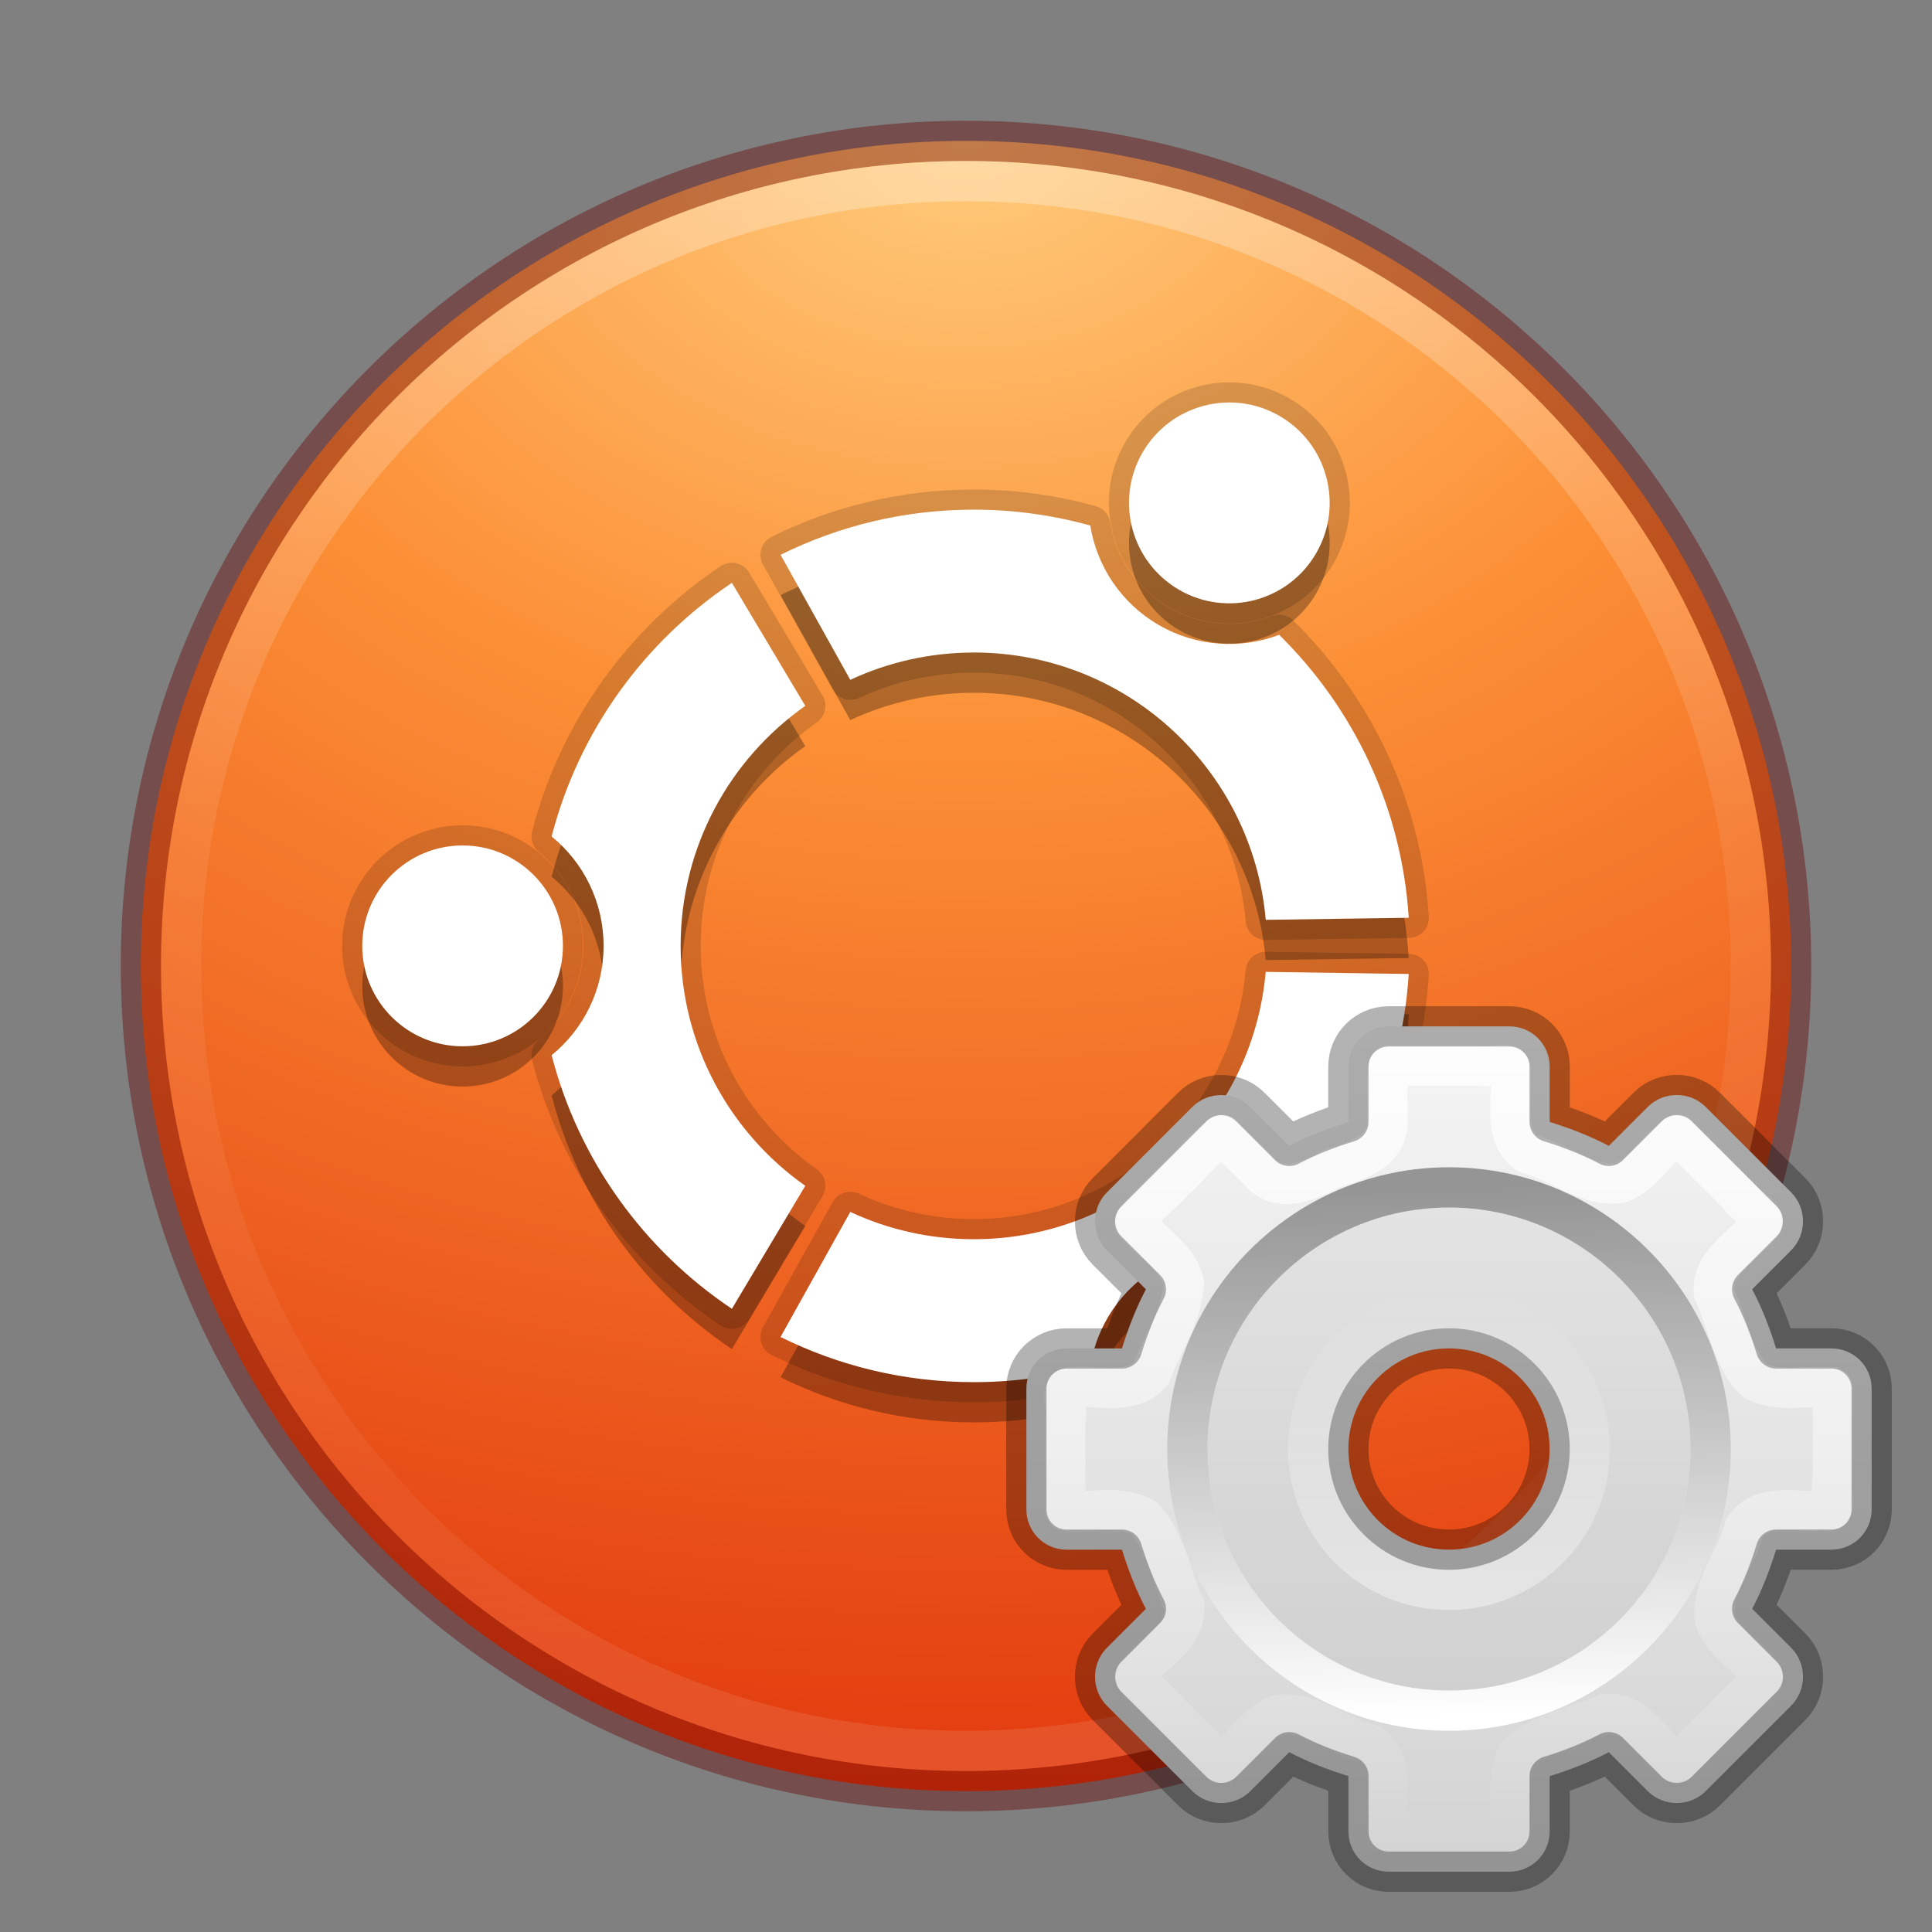 <?xml version="1.0" encoding="UTF-8" standalone="no"?>
<!-- Created with Inkscape (http://www.inkscape.org/) -->

<svg
   xmlns:dc="http://purl.org/dc/elements/1.1/"
   xmlns:cc="http://creativecommons.org/ns#"
   xmlns:rdf="http://www.w3.org/1999/02/22-rdf-syntax-ns#"
   xmlns:svg="http://www.w3.org/2000/svg"
   xmlns="http://www.w3.org/2000/svg"
   xmlns:xlink="http://www.w3.org/1999/xlink"
   xmlns:sodipodi="http://sodipodi.sourceforge.net/DTD/sodipodi-0.dtd"
   xmlns:inkscape="http://www.inkscape.org/namespaces/inkscape"
   width="48px"
   height="48px"
   id="svg4951"
   version="1.1"
   inkscape:version="0.91 r13725"
   sodipodi:docname="checkbox-touch.svg">
  <rect width="100%" height="100%" fill="#808080" stroke="none"/>
  <defs
     id="defs4953">
    <linearGradient
       inkscape:collect="always"
       id="linearGradient6303-33-0-2">
      <stop
         style="stop-color:#ffffff;stop-opacity:1;"
         offset="0"
         id="stop6305-1-0-2" />
      <stop
         style="stop-color:#ffffff;stop-opacity:0;"
         offset="1"
         id="stop6307-5-0-6" />
    </linearGradient>
    <linearGradient
       id="linearGradient4806-2">
      <stop
         id="stop4808-4"
         style="stop-color:#ffffff;stop-opacity:1"
         offset="0" />
      <stop
         id="stop4810-0"
         style="stop-color:#ffffff;stop-opacity:0.235"
         offset="0.424" />
      <stop
         id="stop4812-8"
         style="stop-color:#ffffff;stop-opacity:0.157"
         offset="0.821" />
      <stop
         id="stop4814-0"
         style="stop-color:#ffffff;stop-opacity:0.392"
         offset="1" />
    </linearGradient>
    <radialGradient
       cx="23.896"
       cy="3.99"
       r="20.397"
       id="radialGradient3093-0-3-6-3"
       gradientUnits="userSpaceOnUse"
       gradientTransform="matrix(0,1.232,-1.626,0,18.487,-28.722)">
      <stop
         id="stop3244-9-33-7-0-6"
         style="stop-color:#eb9d58;stop-opacity:1"
         offset="0" />
      <stop
         id="stop3248-1-7-8-8-6"
         style="stop-color:#ff983c;stop-opacity:1"
         offset="0.661" />
      <stop
         id="stop3250-9-3-0-5-2"
         style="stop-color:#ba6011;stop-opacity:1"
         offset="1" />
    </radialGradient>
    <linearGradient
       id="linearGradient3021"
       y2="47.012"
       gradientUnits="userSpaceOnUse"
       x2="32.036"
       gradientTransform="matrix(0.778,0,0,0.778,11.889,10.333)"
       y1="19"
       x1="32.036">
      <stop
         id="stop3311"
         stop-color="#f6f6f6"
         offset="0" />
      <stop
         id="stop3313"
         stop-color="#d2d2d2"
         offset="1" />
    </linearGradient>
    <linearGradient
       id="linearGradient3017"
       y2="20.895"
       gradientUnits="userSpaceOnUse"
       x2="84.639"
       gradientTransform="matrix(0.156,0,0,0.156,26.001,26.157)"
       y1="105.1"
       x1="86.133">
      <stop
         id="stop5130-3"
         stop-color="#fff"
         offset="0" />
      <stop
         id="stop5132-4"
         stop-color="#959595"
         offset="1" />
    </linearGradient>
    <linearGradient
       id="linearGradient3014"
       y2="22.007"
       xlink:href="#linearGradient6303-33-0-2"
       gradientUnits="userSpaceOnUse"
       x2="12.479"
       y1="2"
       x1="12.479"
       gradientTransform="translate(24,24)" />
    <linearGradient
       id="linearGradient3011"
       y2="8"
       xlink:href="#linearGradient6303-33-0-2"
       gradientUnits="userSpaceOnUse"
       x2="12"
       gradientTransform="matrix(1.012,0,0,1.012,23.861,23.861)"
       y1="16"
       x1="12" />
    <linearGradient
       y2="40.496"
       x2="71.204"
       y1="15.369"
       x1="71.204"
       gradientTransform="matrix(1.617,0,0,1.617,-92.707,-21.06)"
       gradientUnits="userSpaceOnUse"
       id="linearGradient3189"
       xlink:href="#linearGradient4806-2"
       inkscape:collect="always" />
    <radialGradient
       r="20.397"
       fy="3.99"
       fx="23.896"
       cy="3.99"
       cx="23.896"
       gradientTransform="matrix(0,2.889,-3.813,0,39.213,-65.95)"
       gradientUnits="userSpaceOnUse"
       id="radialGradient3192"
       xlink:href="#linearGradient2867-449-88-871-390-598-476-591-434-148-57-177-8-3-3-6-4-8-8-8"
       inkscape:collect="always" />
    <linearGradient
       id="linearGradient2867-449-88-871-390-598-476-591-434-148-57-177-8-3-3-6-4-8-8-8">
      <stop
         id="stop3750-1-0-7-6-6-1-3-9"
         style="stop-color:#ffcd7d;stop-opacity:1"
         offset="0" />
      <stop
         id="stop3752-3-7-4-0-32-8-923-0"
         style="stop-color:#fc8f36;stop-opacity:1"
         offset="0.262" />
      <stop
         id="stop3754-1-8-5-2-7-6-7-1"
         style="stop-color:#e23a0e;stop-opacity:1"
         offset="0.705" />
      <stop
         id="stop3756-1-6-2-6-6-1-96-6"
         style="stop-color:#ac441f;stop-opacity:1"
         offset="1" />
    </linearGradient>
  </defs>
  <sodipodi:namedview
     id="base"
     pagecolor="#ffffff"
     bordercolor="#666666"
     borderopacity="1.0"
     inkscape:pageopacity="0.0"
     inkscape:pageshadow="2"
     inkscape:zoom="4.3299648"
     inkscape:cx="-21.783867"
     inkscape:cy="26.079875"
     inkscape:current-layer="layer1"
     showgrid="true"
     inkscape:grid-bbox="true"
     inkscape:document-units="px"
     inkscape:window-width="1600"
     inkscape:window-height="876"
     inkscape:window-x="0"
     inkscape:window-y="24"
     inkscape:window-maximized="1"
     showguides="false" />
  <g
     id="layer1"
     inkscape:label="Layer 1"
     inkscape:groupmode="layer">
    <g
       inkscape:label="Layer 1"
       id="layer1-5">
      <path
         style="color:#000000;display:inline;overflow:visible;visibility:visible;fill:url(#radialGradient3192);fill-opacity:1;fill-rule:nonzero;stroke:none;stroke-width:1;marker:none;enable-background:accumulate"
         id="path2555-7-2"
         inkscape:connector-curvature="0"
         d="m 24,3.5 c -11.311,0 -20.5,9.189 -20.5,20.5 0,11.311 9.189,20.5 20.5,20.5 11.311,0 20.5,-9.189 20.5,-20.5 C 44.5,12.689 35.311,3.5 24,3.5 Z" />
      <path
         id="path3871"
         d="M 24,3.5 C 12.689,3.5 3.5,12.689 3.5,24 3.5,35.311 12.689,44.5 24,44.5 35.311,44.5 44.5,35.311 44.5,24 44.5,12.689 35.311,3.5 24,3.5 Z"
         style="color:#000000;display:inline;overflow:visible;visibility:visible;opacity:0.4;fill:none;stroke:#640000;stroke-width:1;stroke-opacity:1;marker:none;enable-background:accumulate"
         inkscape:connector-curvature="0" />
      <path
         id="path4176"
         d="M 43.5,24 C 43.5,34.77 34.77,43.5 24,43.5 13.23,43.5 4.5,34.77 4.5,24 4.5,13.23 13.23,4.5 24,4.5 34.77,4.5 43.5,13.23 43.5,24 Z"
         style="color:#000000;display:inline;overflow:visible;visibility:visible;opacity:0.3;fill:none;stroke:url(#linearGradient3189);stroke-width:1;stroke-linecap:round;stroke-linejoin:round;stroke-miterlimit:4;stroke-dasharray:none;stroke-dashoffset:0;stroke-opacity:1;marker:none;enable-background:accumulate"
         inkscape:connector-curvature="0" />
      <path
         inkscape:connector-curvature="0"
         id="path4346"
         d="m 29.296,14.655 c 1.193,0.689 2.717,0.28 3.405,-0.913 0.689,-1.193 0.28,-2.719 -0.912,-3.408 -1.192,-0.689 -2.717,-0.28 -3.405,0.913 -0.688,1.193 -0.28,2.718 0.912,3.407 z M 24.193,30.788 c -1.096,0 -2.135,-0.244 -3.068,-0.678 l -1.733,3.107 c 1.447,0.717 3.076,1.122 4.801,1.122 1.003,0 1.972,-0.139 2.894,-0.394 0.163,-1.002 0.758,-1.926 1.706,-2.473 0.946,-0.547 2.042,-0.601 2.99,-0.242 C 33.626,29.415 34.825,26.947 35,24.198 l -3.554,-0.052 c -0.327,3.723 -3.448,6.642 -7.254,6.642 z m 0,-14.577 c 3.805,0 6.927,2.919 7.254,6.642 L 35,22.802 c -0.175,-2.748 -1.375,-5.216 -3.219,-7.03 -0.948,0.358 -2.043,0.304 -2.989,-0.243 -0.948,-0.548 -1.542,-1.471 -1.705,-2.473 -0.921,-0.255 -1.891,-0.394 -2.894,-0.394 -1.724,0 -3.353,0.405 -4.8,1.122 l 1.732,3.106 c 0.933,-0.434 1.972,-0.678 3.068,-0.678 z m -7.283,7.288 c 0,-2.466 1.225,-4.644 3.097,-5.962 l -1.823,-3.056 c -2.182,1.459 -3.805,3.689 -4.479,6.301 0.788,0.642 1.291,1.621 1.291,2.717 0,1.097 -0.503,2.075 -1.291,2.717 0.674,2.612 2.297,4.842 4.479,6.301 l 1.823,-3.056 c -1.872,-1.319 -3.097,-3.497 -3.097,-5.963 z m 12.387,8.845 c -1.193,0.689 -1.601,2.214 -0.913,3.407 0.689,1.193 2.213,1.602 3.405,0.913 1.192,-0.689 1.601,-2.214 0.912,-3.407 -0.688,-1.193 -2.213,-1.602 -3.405,-0.913 z M 11.493,21.005 C 10.116,21.005 9,22.122 9,23.5 c 0,1.378 1.116,2.495 2.493,2.495 1.377,0 2.493,-1.117 2.493,-2.495 0,-1.378 -1.116,-2.495 -2.493,-2.495"
         style="opacity:0.15;fill:none;fill-opacity:1;fill-rule:nonzero;stroke:#000000;stroke-width:1;stroke-linecap:round;stroke-linejoin:round;stroke-miterlimit:4;stroke-dasharray:none;stroke-opacity:1" />
      <path
         style="opacity:0.3;fill:#000000;fill-opacity:1;fill-rule:nonzero;stroke:none"
         d="m 29.296,15.655 c 1.193,0.689 2.717,0.28 3.405,-0.913 0.689,-1.193 0.28,-2.719 -0.912,-3.408 -1.192,-0.689 -2.717,-0.28 -3.405,0.913 -0.688,1.193 -0.28,2.718 0.912,3.407 z M 24.193,31.788 c -1.096,0 -2.135,-0.244 -3.068,-0.678 l -1.733,3.107 c 1.447,0.717 3.076,1.122 4.801,1.122 1.003,0 1.972,-0.139 2.894,-0.394 0.163,-1.002 0.758,-1.926 1.706,-2.473 0.946,-0.547 2.042,-0.601 2.99,-0.242 C 33.626,30.415 34.825,27.947 35,25.198 l -3.554,-0.052 c -0.327,3.723 -3.448,6.642 -7.254,6.642 z m 0,-14.577 c 3.805,0 6.927,2.919 7.254,6.642 L 35,23.802 c -0.175,-2.748 -1.375,-5.216 -3.219,-7.03 -0.948,0.358 -2.043,0.304 -2.989,-0.243 -0.948,-0.548 -1.542,-1.471 -1.705,-2.473 -0.921,-0.255 -1.891,-0.394 -2.894,-0.394 -1.724,0 -3.353,0.405 -4.8,1.122 l 1.732,3.106 c 0.933,-0.434 1.972,-0.678 3.068,-0.678 z m -7.283,7.288 c 0,-2.466 1.225,-4.644 3.097,-5.962 l -1.823,-3.056 c -2.182,1.459 -3.805,3.689 -4.479,6.301 0.788,0.642 1.291,1.621 1.291,2.717 0,1.097 -0.503,2.075 -1.291,2.717 0.674,2.612 2.297,4.842 4.479,6.301 l 1.823,-3.056 c -1.872,-1.319 -3.097,-3.497 -3.097,-5.963 z m 12.387,8.845 c -1.193,0.689 -1.601,2.214 -0.913,3.407 0.689,1.193 2.213,1.602 3.405,0.913 1.192,-0.689 1.601,-2.214 0.912,-3.407 -0.688,-1.193 -2.213,-1.602 -3.405,-0.913 z M 11.493,22.005 C 10.116,22.005 9,23.122 9,24.5 c 0,1.378 1.116,2.495 2.493,2.495 1.377,0 2.493,-1.117 2.493,-2.495 0,-1.378 -1.116,-2.495 -2.493,-2.495"
         id="path4427"
         inkscape:connector-curvature="0" />
      <path
         inkscape:connector-curvature="0"
         id="circle-of-friends"
         d="m 29.296,14.655 c 1.193,0.689 2.717,0.28 3.405,-0.913 0.689,-1.193 0.28,-2.719 -0.912,-3.408 -1.192,-0.689 -2.717,-0.28 -3.405,0.913 -0.688,1.193 -0.28,2.718 0.912,3.407 z M 24.193,30.788 c -1.096,0 -2.135,-0.244 -3.068,-0.678 l -1.733,3.107 c 1.447,0.717 3.076,1.122 4.801,1.122 1.003,0 1.972,-0.139 2.894,-0.394 0.163,-1.002 0.758,-1.926 1.706,-2.473 0.946,-0.547 2.042,-0.601 2.99,-0.242 C 33.626,29.415 34.825,26.947 35,24.198 l -3.554,-0.052 c -0.327,3.723 -3.448,6.642 -7.254,6.642 z m 0,-14.577 c 3.805,0 6.927,2.919 7.254,6.642 L 35,22.802 c -0.175,-2.748 -1.375,-5.216 -3.219,-7.03 -0.948,0.358 -2.043,0.304 -2.989,-0.243 -0.948,-0.548 -1.542,-1.471 -1.705,-2.473 -0.921,-0.255 -1.891,-0.394 -2.894,-0.394 -1.724,0 -3.353,0.405 -4.8,1.122 l 1.732,3.106 c 0.933,-0.434 1.972,-0.678 3.068,-0.678 z m -7.283,7.288 c 0,-2.466 1.225,-4.644 3.097,-5.962 l -1.823,-3.056 c -2.182,1.459 -3.805,3.689 -4.479,6.301 0.788,0.642 1.291,1.621 1.291,2.717 0,1.097 -0.503,2.075 -1.291,2.717 0.674,2.612 2.297,4.842 4.479,6.301 l 1.823,-3.056 c -1.872,-1.319 -3.097,-3.497 -3.097,-5.963 z m 12.387,8.845 c -1.193,0.689 -1.601,2.214 -0.913,3.407 0.689,1.193 2.213,1.602 3.405,0.913 1.192,-0.689 1.601,-2.214 0.912,-3.407 -0.688,-1.193 -2.213,-1.602 -3.405,-0.913 z M 11.493,21.005 C 10.116,21.005 9,22.122 9,23.5 c 0,1.378 1.116,2.495 2.493,2.495 1.377,0 2.493,-1.117 2.493,-2.495 0,-1.378 -1.116,-2.495 -2.493,-2.495"
         style="fill:#ffffff;fill-opacity:1;fill-rule:nonzero;stroke:none" />
    </g>
    <g
       transform="translate(0,7e-4)"
       id="g4194">
      <path
         id="rect3623"
         style="color:#000000;display:block;fill:url(#linearGradient3021)"
         d="m 34.5,25.5 c -0.554,0 -1,0.446 -1,1 l 0,1.375 c -0.507,0.156 -1.007,0.35 -1.469,0.594 L 31.062,27.5 c -0.392,-0.392 -1.046,-0.392 -1.438,0 L 27.5,29.625 c -0.392,0.392 -0.392,1.046 0,1.438 l 0.969,0.969 c -0.243,0.462 -0.438,0.962 -0.594,1.469 l -1.375,0 c -0.554,0 -1,0.446 -1,1 l 0,3 c 0,0.554 0.446,1 1,1 l 1.375,0 c 0.156,0.507 0.35,1.007 0.594,1.469 l -0.969,0.969 c -0.392,0.392 -0.392,1.046 0,1.438 l 2.125,2.124 c 0.392,0.392 1.046,0.392 1.438,0 l 0.969,-0.969 c 0.462,0.244 0.962,0.438 1.469,0.594 l 0,1.375 c 0,0.554 0.446,1 1,1 l 3,0 c 0.554,0 1,-0.446 1,-1 l 0,-1.375 c 0.507,-0.156 1.007,-0.35 1.469,-0.594 l 0.969,0.969 c 0.392,0.392 1.046,0.392 1.438,0 l 2.124,-2.125 c 0.392,-0.392 0.392,-1.046 0,-1.438 l -0.969,-0.969 c 0.244,-0.462 0.438,-0.962 0.594,-1.469 l 1.375,0 c 0.554,0 1,-0.446 1,-1 l 0,-3 c 0,-0.554 -0.446,-1 -1,-1 l -1.375,0 c -0.156,-0.507 -0.35,-1.007 -0.594,-1.469 l 0.969,-0.969 c 0.392,-0.392 0.392,-1.046 0,-1.438 l -2.125,-2.125 c -0.392,-0.392 -1.046,-0.392 -1.437,0 l -0.969,0.969 c -0.462,-0.243 -0.962,-0.438 -1.469,-0.594 l 0,-1.375 c 0,-0.554 -0.446,-1 -1,-1 l -3,0 z m 1.5,8 c 1.381,0 2.5,1.119 2.5,2.5 0,1.381 -1.119,2.5 -2.5,2.5 -1.381,0 -2.5,-1.119 -2.5,-2.5 0,-1.381 1.119,-2.5 2.5,-2.5 z"
         display="block"
         inkscape:connector-curvature="0" />
      <path
         id="path3315"
         d="m 36,30 c -3.31,0 -6,2.69 -6,6 0,3.31 2.69,6 6,6 3.31,0 6,-2.69 6,-6 0,-3.31 -2.69,-6 -6,-6 z m 0,3 c 1.657,0 3,1.343 3,3 0,1.657 -1.343,3 -3,3 -1.657,0 -3,-1.343 -3,-3 0,-1.657 1.343,-3 3,-3 z"
         inkscape:connector-curvature="0"
         style="opacity:0.05" />
      <path
         id="path28"
         d="m 36,29.5 c -3.584,0 -6.5,2.916 -6.5,6.5 0,3.584 2.916,6.5 6.5,6.5 3.584,0 6.5,-2.916 6.5,-6.5 0,-3.584 -2.916,-6.5 -6.5,-6.5 z"
         style="fill:none;stroke:url(#linearGradient3017)"
         inkscape:connector-curvature="0" />
      <path
         id="path3799"
         style="color:#000000;display:block;opacity:0.8;fill:none;stroke:url(#linearGradient3014);stroke-linejoin:round"
         d="m 34.5,26.469 c -0.074,0.389 -0.01,0.901 -0.031,1.336 0.064,0.778 -0.77,1.053 -1.369,1.217 -0.547,0.311 -1.349,0.672 -1.837,0.054 L 30.375,28.188 c -0.432,0.287 -0.785,0.763 -1.186,1.123 -0.32,0.361 -0.756,0.673 -1.002,1.064 0.407,0.49 1.048,0.838 1.226,1.477 -0.025,0.798 -0.54,1.529 -0.812,2.267 -0.502,0.564 -1.315,0.281 -1.974,0.35 -0.345,-0.013 -0.07,0.586 -0.158,0.825 0.001,0.745 -0.002,1.49 0.002,2.235 0.646,0.064 1.357,-0.151 1.946,0.18 0.556,0.579 0.676,1.474 1.007,2.189 0.042,0.753 -0.732,1.126 -1.149,1.641 -0.217,0.272 0.385,0.504 0.516,0.75 l 1.523,1.523 c 0.522,-0.305 0.84,-0.989 1.445,-1.205 0.815,-0.107 1.514,0.546 2.284,0.734 0.651,0.452 0.364,1.31 0.427,1.975 -0.089,0.418 0.528,0.13 0.769,0.215 0.764,-0.001 1.528,0.002 2.292,-0.002 0.064,-0.646 -0.151,-1.357 0.18,-1.946 0.579,-0.556 1.474,-0.676 2.189,-1.007 0.753,-0.042 1.126,0.732 1.641,1.149 0.272,0.217 0.504,-0.385 0.75,-0.516 l 1.523,-1.523 c -0.305,-0.522 -0.989,-0.84 -1.205,-1.445 -0.107,-0.815 0.546,-1.514 0.734,-2.284 0.452,-0.651 1.31,-0.364 1.975,-0.427 0.418,0.089 0.13,-0.528 0.215,-0.769 -0.001,-0.764 0.002,-1.528 -0.002,-2.292 -0.646,-0.064 -1.357,0.151 -1.946,-0.18 -0.557,-0.578 -0.677,-1.473 -1.008,-2.188 -0.042,-0.753 0.733,-1.126 1.15,-1.641 0.217,-0.272 -0.386,-0.504 -0.516,-0.75 -0.508,-0.508 -1.016,-1.015 -1.523,-1.523 -0.523,0.305 -0.84,0.989 -1.446,1.205 -0.815,0.107 -1.514,-0.546 -2.284,-0.734 -0.65,-0.452 -0.363,-1.31 -0.427,-1.975 0.089,-0.418 -0.528,-0.13 -0.769,-0.214 l -2.262,0 z"
         display="block"
         inkscape:connector-curvature="0" />
      <path
         id="path3822"
         style="color:#000000;display:block;opacity:0.4;fill:none;stroke:url(#linearGradient3011)"
         d="m 39.5,36 a 3.5,3.5 0 0 1 -7,0 3.5,3.5 0 1 1 7,0 z"
         display="block"
         inkscape:connector-curvature="0" />
      <path
         id="rect3623-2"
         style="color:#000000;display:block;opacity:0.3;fill:none;stroke:#000000;stroke-linejoin:round"
         d="m 34.5,25.5 c -0.554,0 -1,0.446 -1,1 l 0,1.375 c -0.507,0.156 -1.007,0.35 -1.469,0.594 L 31.062,27.5 c -0.392,-0.392 -1.046,-0.392 -1.438,0 L 27.5,29.625 c -0.392,0.392 -0.392,1.046 0,1.438 l 0.969,0.969 c -0.243,0.462 -0.438,0.962 -0.594,1.469 l -1.375,0 c -0.554,0 -1,0.446 -1,1 l 0,3 c 0,0.554 0.446,1 1,1 l 1.375,0 c 0.156,0.507 0.35,1.007 0.594,1.469 l -0.969,0.969 c -0.392,0.392 -0.392,1.046 0,1.438 l 2.125,2.124 c 0.392,0.392 1.046,0.392 1.438,0 l 0.969,-0.969 c 0.462,0.244 0.962,0.438 1.469,0.594 l 0,1.375 c 0,0.554 0.446,1 1,1 l 3,0 c 0.554,0 1,-0.446 1,-1 l 0,-1.375 c 0.507,-0.156 1.007,-0.35 1.469,-0.594 l 0.969,0.969 c 0.392,0.392 1.046,0.392 1.438,0 l 2.124,-2.125 c 0.392,-0.392 0.392,-1.046 0,-1.438 l -0.969,-0.969 c 0.244,-0.462 0.438,-0.962 0.594,-1.469 l 1.375,0 c 0.554,0 1,-0.446 1,-1 l 0,-3 c 0,-0.554 -0.446,-1 -1,-1 l -1.375,0 c -0.156,-0.507 -0.35,-1.007 -0.594,-1.469 l 0.969,-0.969 c 0.392,-0.392 0.392,-1.046 0,-1.438 l -2.125,-2.125 c -0.392,-0.392 -1.046,-0.392 -1.437,0 l -0.969,0.969 c -0.462,-0.243 -0.962,-0.438 -1.469,-0.594 l 0,-1.375 c 0,-0.554 -0.446,-1 -1,-1 l -3,0 z m 1.5,8 c 1.381,0 2.5,1.119 2.5,2.5 0,1.381 -1.119,2.5 -2.5,2.5 -1.381,0 -2.5,-1.119 -2.5,-2.5 0,-1.381 1.119,-2.5 2.5,-2.5 z"
         display="block"
         inkscape:connector-curvature="0" />
    </g>
  </g>
</svg>
